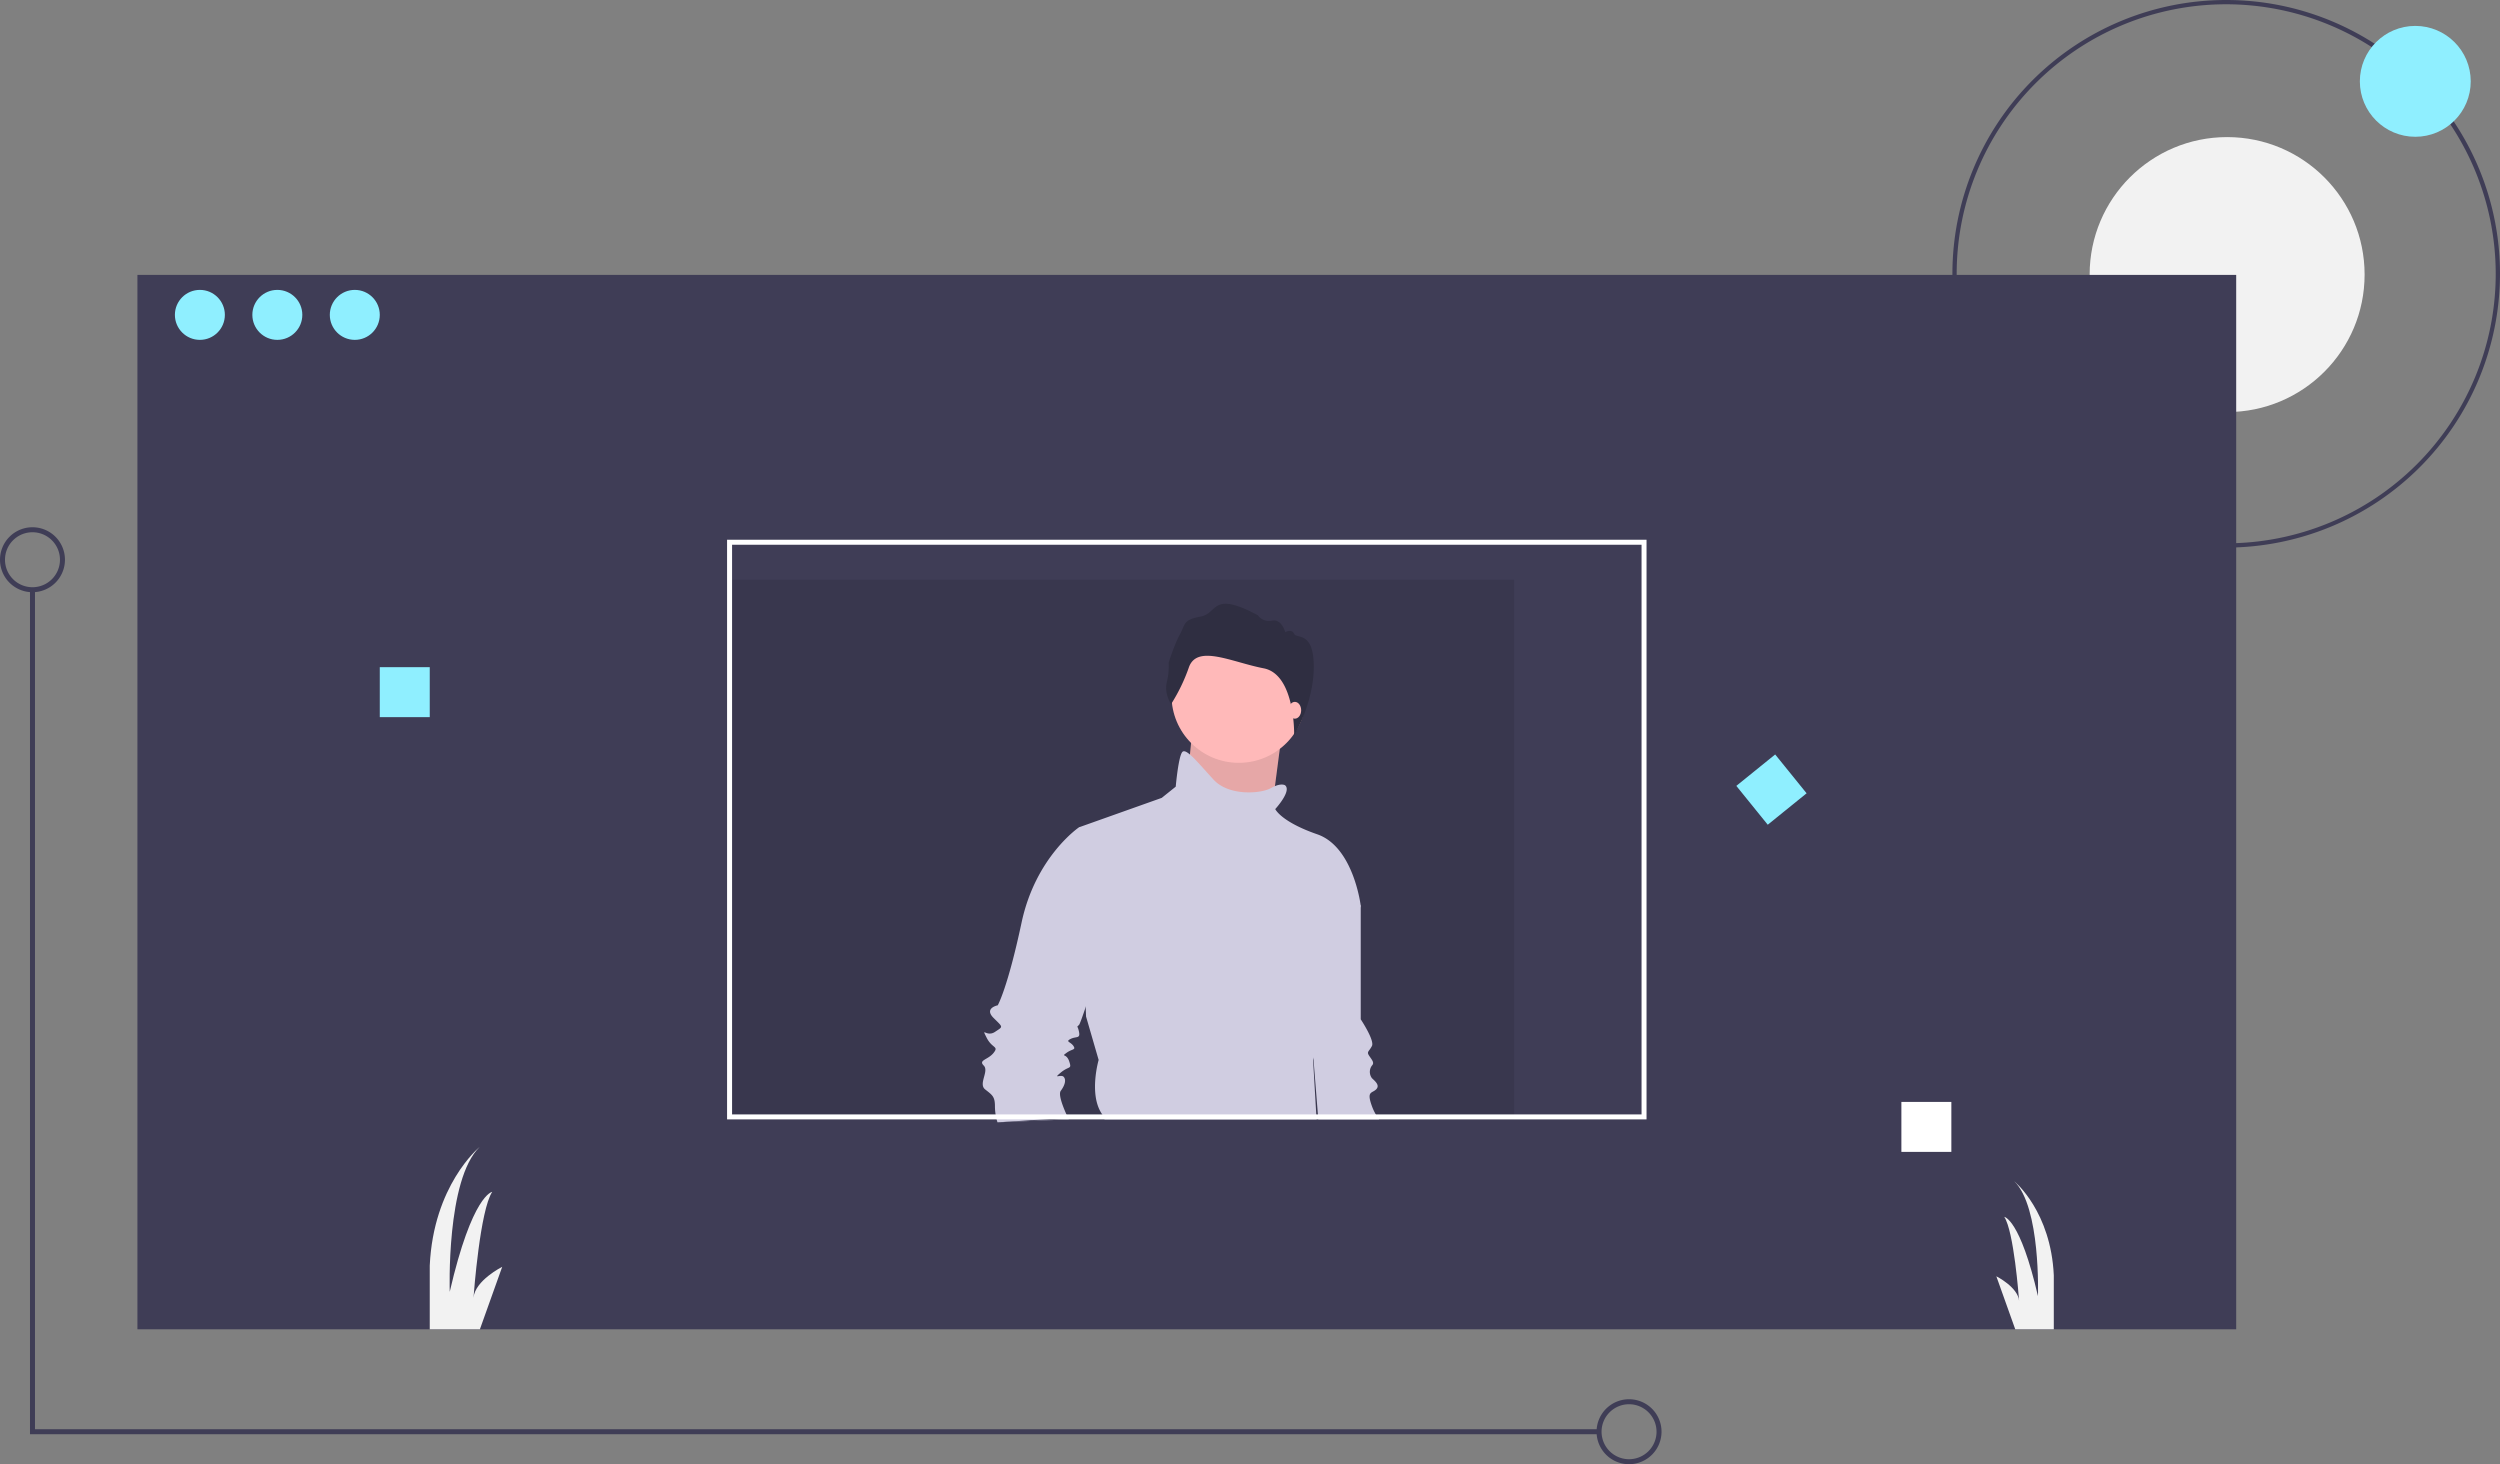 <svg id="e07c9319-842b-449a-9f57-029d5804b779" data-name="Layer 1" xmlns="http://www.w3.org/2000/svg" width="1168.75" height="684.517" viewBox="0 0 1168.75 684.517"><rect x="0" y="0" width="1168.75" height="684.517" fill="#808080" stroke="none"/><title>portfolio_website</title><path d="M1056.375,363.742a128,128,0,1,1,128-128A128.145,128.145,0,0,1,1056.375,363.742Zm0-254a126,126,0,1,0,126,126A126.143,126.143,0,0,0,1056.375,109.742Z" transform="translate(-15.625 -107.742)" fill="#3f3d56"/><circle cx="1041.179" cy="128.367" r="64.273" fill="#f2f2f2"/><rect x="64.244" y="128.517" width="981.176" height="492.924" fill="#3f3d56"/><rect x="339.908" y="271.021" width="367.941" height="252.303" opacity="0.1"/><circle cx="1129.149" cy="38.028" r="25.917" fill="#8fefff"/><circle cx="93.445" cy="147.206" r="11.681" fill="#8fefff"/><circle cx="129.655" cy="147.206" r="11.681" fill="#8fefff"/><circle cx="165.866" cy="147.206" r="11.681" fill="#8fefff"/><rect x="177.546" y="311.903" width="23.361" height="23.361" fill="#8fefff"/><rect x="888.899" y="515.147" width="23.361" height="23.361" fill="#fff"/><rect x="832.104" y="465.199" width="23.361" height="23.361" transform="translate(-127.759 529.158) rotate(-38.977)" fill="#8fefff"/><polygon points="747.563 670.5 14.017 670.5 14.017 275.693 16.353 275.693 16.353 668.164 747.563 668.164 747.563 670.5" fill="#3f3d56"/><path d="M777.205,792.258a15.185,15.185,0,1,1,15.185-15.185A15.202,15.202,0,0,1,777.205,792.258Zm0-28.034a12.849,12.849,0,1,0,12.849,12.849A12.863,12.863,0,0,0,777.205,764.225Z" transform="translate(-15.625 -107.742)" fill="#3f3d56"/><path d="M30.81,384.603a15.185,15.185,0,1,1,15.185-15.185A15.202,15.202,0,0,1,30.81,384.603Zm0-28.034a12.849,12.849,0,1,0,12.849,12.849A12.863,12.863,0,0,0,30.81,356.569Z" transform="translate(-15.625 -107.742)" fill="#3f3d56"/><path d="M250.407,699.981l-10.431,29.202H216.533V699.397c1.729-37.366,22.696-54.934,23.35-55.472-15.757,15.197-14.005,67.736-14.005,67.736,10.513-45.555,19.857-46.723,19.857-46.723-5.653,8.492-8.574,47.12-8.749,49.526C237.686,706.347,250.407,699.981,250.407,699.981Z" transform="translate(-15.625 -107.742)" fill="#f2f2f2"/><path d="M975.776,703.952v25.23H957.753l-8.842-24.775S958.991,709.454,959.552,715.89c-.14-1.986-2.453-32.542-6.938-39.27,0,0,7.417.923,15.757,37.051,0,0,1.378-41.665-11.108-53.719C957.788,660.383,974.41,674.307,975.776,703.952Z" transform="translate(-15.625 -107.742)" fill="#f2f2f2"/><path d="M660.34,631.06H631.93l-.19-2.33-2.07-25.97v-.01l-2.15-27,13.11-55.69,11.14,11.14V584.27s6.55,9.83,5.24,12.45-2.62,2.62-1.31,4.58c1.31,1.97,2.62,3.28,1.31,4.59a4.92,4.92,0,0,0,0,5.9c1.31,1.31,3.93,3.27,1.96,5.24-1.96,1.96-4.58.65-1.96,7.86a23.001,23.001,0,0,0,1.8,3.84A25.502,25.502,0,0,0,660.34,631.06Z" transform="translate(-15.625 -107.742)" fill="#d0cde1"/><polygon points="557.189 343.847 553.258 383.159 593.225 389.056 596.173 366.452 599.122 343.847 557.189 343.847" fill="#ffb9b9"/><polygon points="557.189 343.847 553.258 383.159 593.225 389.056 596.173 366.452 599.122 343.847 557.189 343.847" opacity="0.1"/><circle cx="579.138" cy="325.174" r="31.45" fill="#ffb9b9"/><path d="M515.29,631.06c-.11-.23-.23-.47-.35-.73-.23-.49-.48-1.02-.75-1.6-1.74-3.88-3.87-9.4-2.64-11.05,1.97-2.62,2.62-5.24,1.31-6.55s-5.24,1.31-1.31-1.97c3.93-3.27,5.24-1.31,3.93-5.24s-3.93-1.96-1.31-3.93c2.62-1.96,4.59-1.31,3.28-3.27-1.31-1.97-3.93-1.97-1.31-3.28s4.59,0,3.93-3.28c-.66-3.27-1.31-1.96,0-3.27.34-.34,1.53-3.64,3.12-8.35,4.45-13.31,11.95-37.86,11.95-38.83,0-1.31-10.48-42.58-10.48-42.58l-4.59-2.63s-20.31,13.76-26.86,44.56c-6.56,30.79-11.14,38.66-11.14,38.66s-6.55,1.31-1.97,5.89c4.59,4.59,4.59,3.93.66,6.55s-6.55-2.62-3.93,2.62c2.62,5.25,5.89,3.94,3.27,7.21-2.62,3.28-7.2,3.28-4.58,5.9s-2.62,8.52.65,11.14c3.28,2.62,4.59,3.27,4.59,7.86a24.268,24.268,0,0,0,.31,3.84,19.597,19.597,0,0,0,.48,2.33c.15.61.3,1.07.4,1.36Z" transform="translate(-15.625 -107.742)" fill="#d0cde1"/><polygon points="499.665 523.318 502.335 523.318 502.475 522.388 499.315 522.588 487.825 523.318 466.325 524.678 499.665 523.318" fill="#3f3d56"/><path d="M529.24,603.27l-5.89-20.31-.16-4.42-3.12-84.04,38.66-13.75L565.28,475.5s1.31-15.07,3.28-16.38c.71-.47,1.85.08,3.36,1.36,2.65,2.25,6.45,6.74,11.05,11.75,7.21,7.86,22.28,6.55,26.86,3.93a15.468,15.468,0,0,1,1.83-.91c3.29-1.36,4.72-.4,4.72-.4,3.28,2.62-4.58,11.14-4.58,11.14s2.62,5.89,19.65,11.79c17.04,5.9,20.32,33.42,20.32,33.42s-20.32,55.03-19.66,58.96c.56,3.37-1.76,10.59-2.44,12.59v.01c-.11.32-.18.51-.18.51l1.49,25.46.14,2.33H532.01a13.478,13.478,0,0,0-1.11-2.33c-.11-.18-.23-.37-.35-.56C524.66,618.99,529.24,603.27,529.24,603.27Z" transform="translate(-15.625 -107.742)" fill="#d0cde1"/><path d="M563.095,436.944s-3.266-4.899-2.01-10.174a30.837,30.837,0,0,0,.879-9.17s2.638-8.542,5.276-13.315,1.382-6.783,9.672-8.29,4.899-12.31,26.755-.628a6.41,6.41,0,0,0,6.657,2.512c4.522-.879,6.155,5.401,6.155,5.401s3.015-1.759,4.145.754,9.191-1.508,9.191,15.45-9.173,32.105-9.173,32.105.672-28.524-14.275-31.414-31.026-11.305-34.92-.502A82.35,82.35,0,0,1,563.095,436.944Z" transform="translate(-15.625 -107.742)" fill="#2f2e41"/><ellipse cx="605.346" cy="332.054" rx="2.948" ry="3.931" fill="#ffb9b9"/><path d="M355.53,360.07V631.06H785.38V360.07ZM783.05,628.73H357.87V362.41H783.05Z" transform="translate(-15.625 -107.742)" fill="#fff"/></svg>